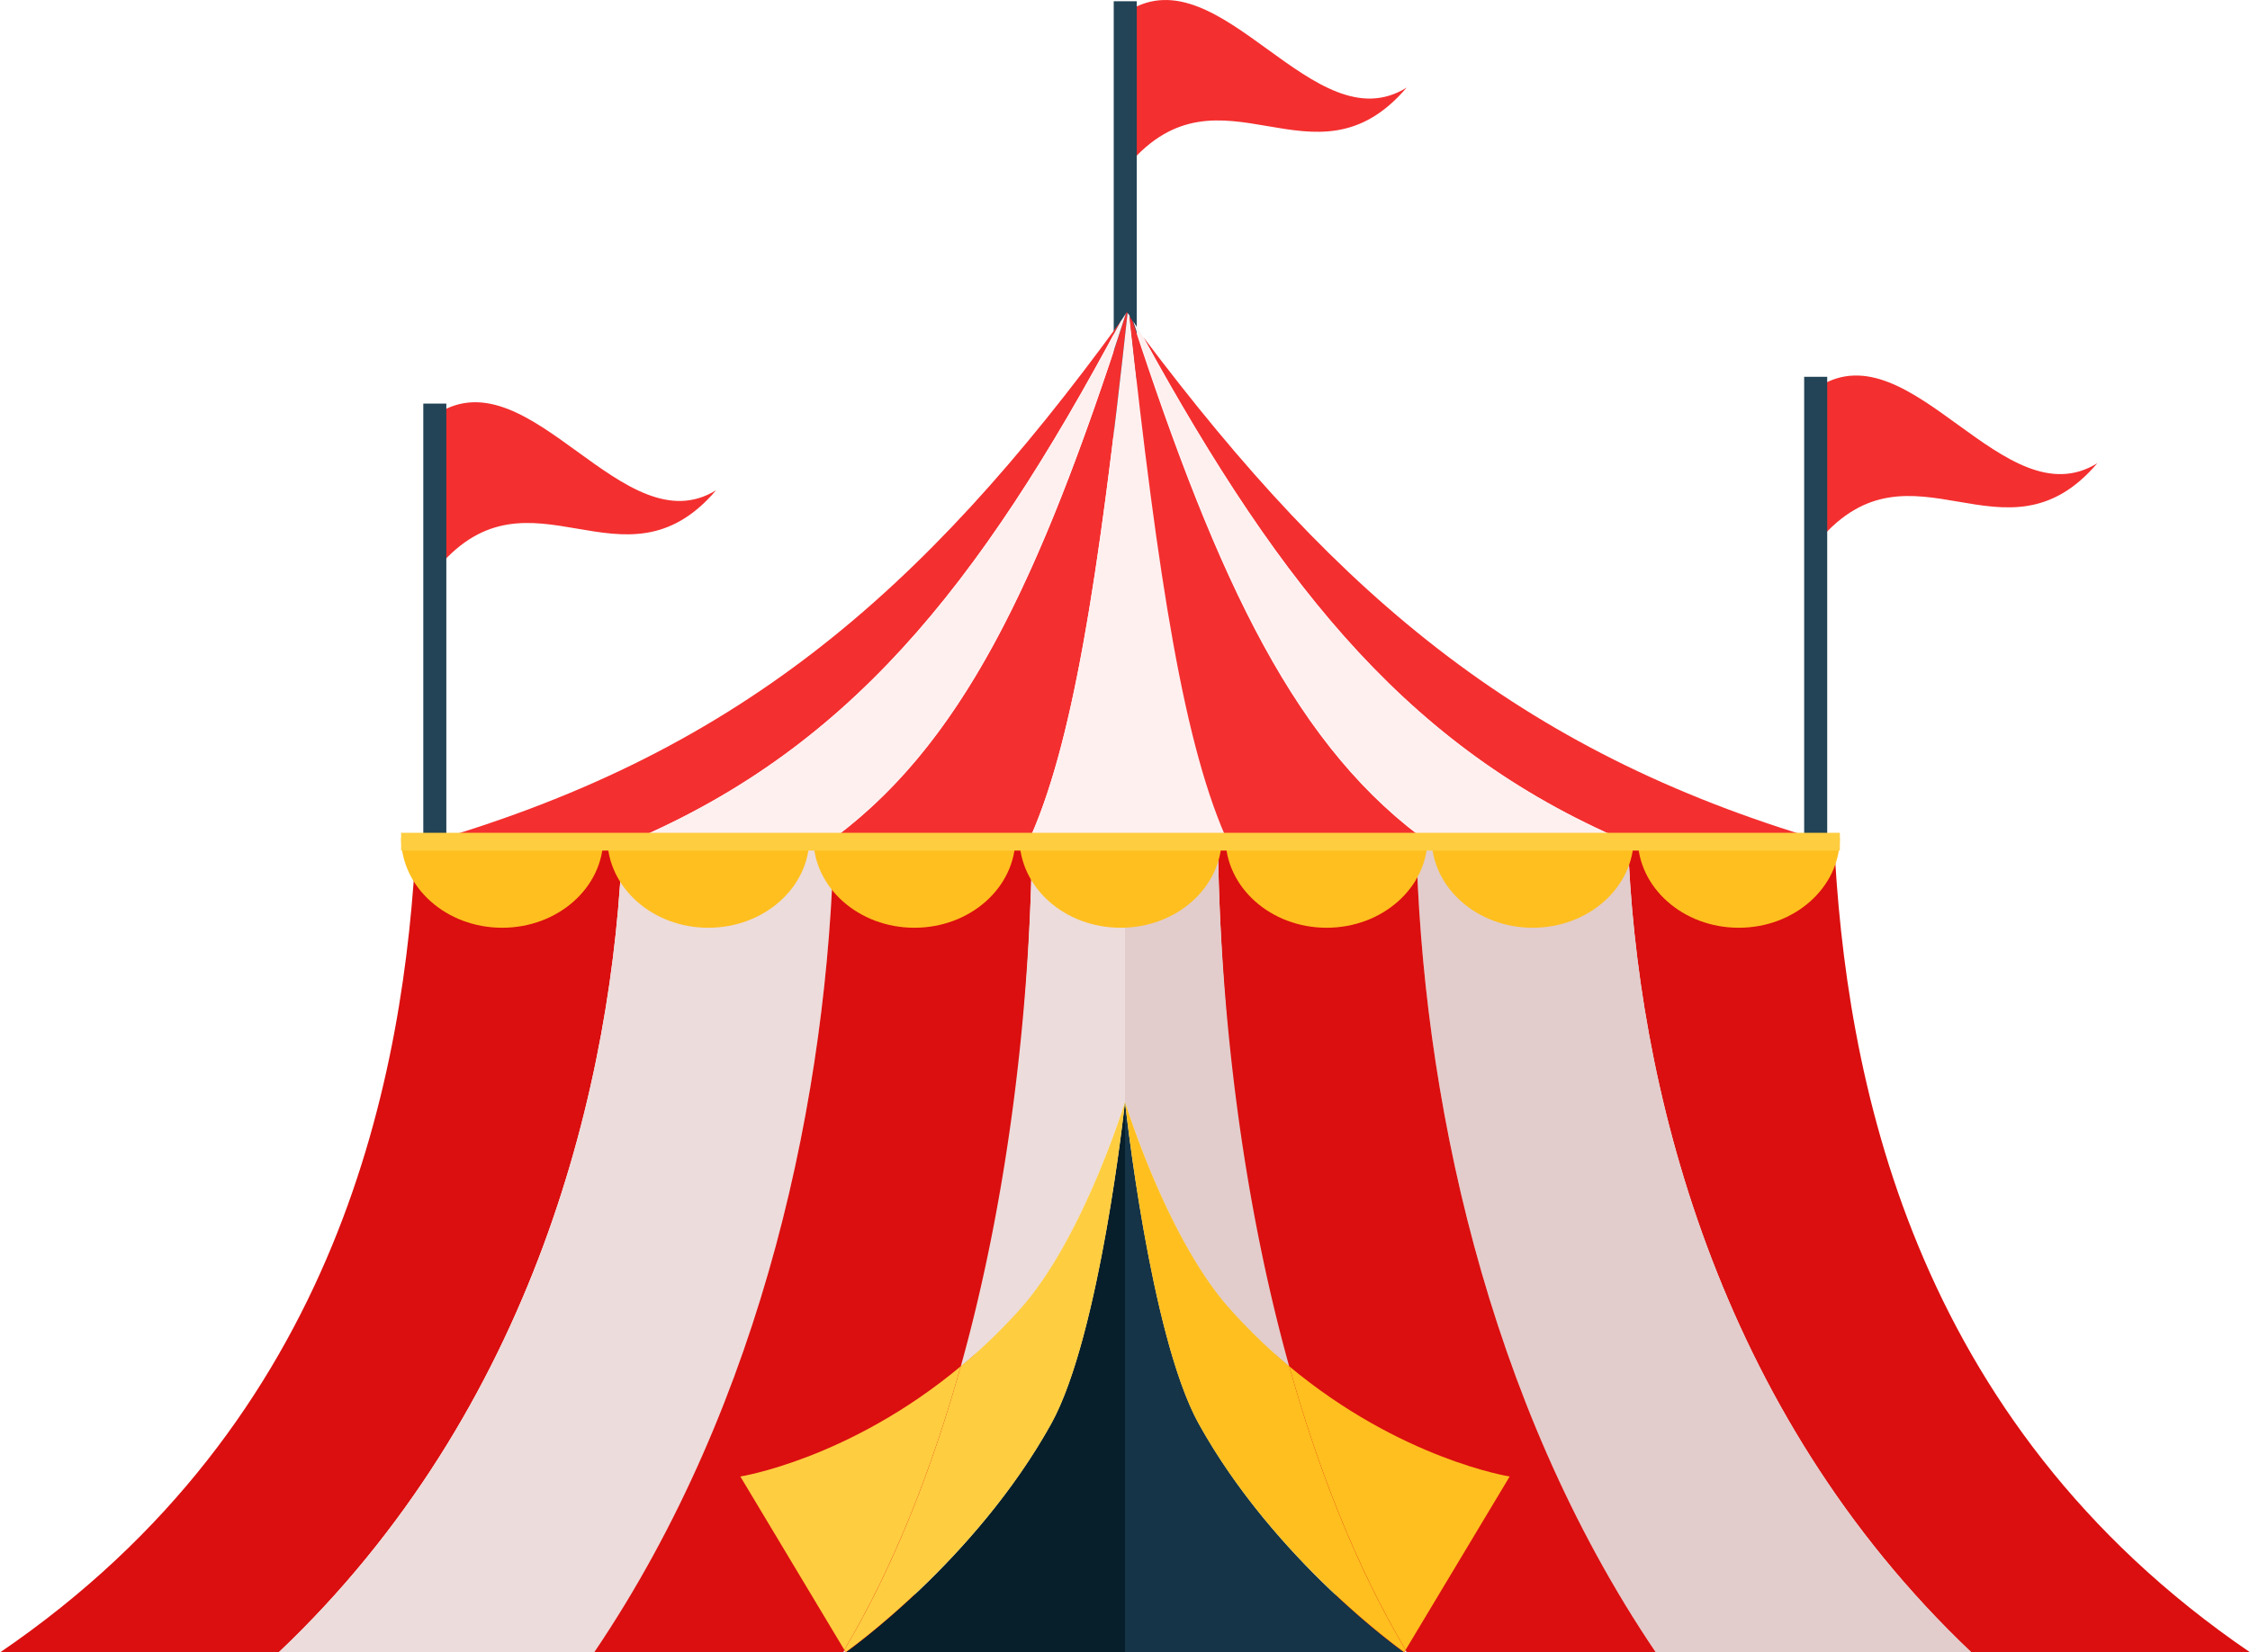 <svg xmlns="http://www.w3.org/2000/svg" viewBox="0 0 359.38 263.95"><defs><style>.cls-1{fill:#f42f2f;}.cls-2{fill:#224456;}.cls-3{fill:#fff0f0;}.cls-4{fill:#db0f0f;}.cls-5{fill:#ecdcdb;}.cls-6{fill:#071f2b;}.cls-7{fill:#ffcd40;}.cls-8{fill:#e2cdcc;}.cls-9{fill:#153447;}.cls-10{fill:#ffbf1f;}</style></defs><title>設施-資產 1遊樂設施</title><g id="圖層_2" data-name="圖層 2"><g id="圖層_1-2" data-name="圖層 1"><path class="cls-1" d="M224.67,14c-14.8,17.38-29.61-5.08-44.42,12.3V1.74C195.06-7.45,209.87,23.22,224.67,14Z"/><rect class="cls-2" x="177.89" y="0.2" width="3.68" height="86.97"/><path class="cls-1" d="M335,74c-14.8,17.38-29.61-5.08-44.42,12.3V61.73C305.34,52.55,320.15,83.21,335,74Z"/><rect class="cls-2" x="288.17" y="60.2" width="3.68" height="86.97"/><path class="cls-1" d="M114.39,78.31C99.59,95.69,84.78,73.23,70,90.61V66c14.81-9.18,29.62,21.48,44.42,12.3Z"/><rect class="cls-2" x="67.61" y="64.48" width="3.68" height="86.97"/><path class="cls-1" d="M180,49.83l-.12.19c-13.79,42.74-26.31,69.66-48.25,85H164c7.33-15.57,11.48-42.73,16.09-85A1.27,1.27,0,0,1,180,49.83Z"/><path class="cls-1" d="M66.79,135.06H99.2c36.11-14.87,57.06-41.14,79.8-83.72C147.11,95.15,117.28,120.76,66.79,135.06Z"/><path class="cls-3" d="M179,51.34c-22.74,42.58-43.69,68.85-79.8,83.72h32.4c21.94-15.38,34.46-42.3,48.25-85C179.57,50.47,179.28,50.9,179,51.34Z"/><path class="cls-3" d="M180.1,50c-4.61,42.31-8.76,69.47-16.09,85h32.41c-7.3-15.52-11.45-42.63-16-84.59Z"/><path class="cls-1" d="M182.61,53.85c22.34,40.66,43.16,66.59,78.63,81.21h32.41C243.86,121,214.11,95.73,182.61,53.85Z"/><path class="cls-1" d="M180.38,50.47c4.59,42,8.74,69.07,16,84.59h32.41c-21.74-15.23-34.21-42-47.88-83.72Z"/><path class="cls-3" d="M181,51.34c13.67,41.71,26.14,68.49,47.88,83.72h32.41C225.77,120.44,205,94.51,182.61,53.85Z"/><path class="cls-4" d="M99.42,134H66.49c-1.81,37.4-12,92.86-66.49,130H44.5C85.35,225.26,98.06,172.83,99.42,134Z"/><path class="cls-5" d="M99.42,134c-1.36,38.88-14.07,91.31-54.92,130H94.89c27.24-40.24,37.39-89.63,38.3-130Z"/><path class="cls-4" d="M133.19,134c-.91,40.37-11.06,89.76-38.3,130h48.29c13.62-41.79,21.22-88.15,21.67-130Z"/><path class="cls-5" d="M134.66,264h.42l-.22-.36Z"/><path class="cls-6" d="M135.08,264h44.61V176s-4,37.37-11.79,51.44C155.7,249.45,135.08,264,135.08,264Z"/><path class="cls-5" d="M164.85,134c-.28,26.24-3.64,56.52-11.4,84.34a89.83,89.83,0,0,0,9.4-9C173,198,179.69,176,179.69,176V134Z"/><path class="cls-7" d="M118.25,235.89l16.61,27.7c7.91-13.35,14-28.89,18.59-45.3C135.6,233.16,118.25,235.89,118.25,235.89Z"/><path class="cls-7" d="M153.45,218.29c-4.58,16.41-10.68,32-18.59,45.3l.22.36s20.62-14.5,32.82-36.47c7.82-14.07,11.79-51.44,11.79-51.44s-6.74,22-16.84,33.2A89.83,89.83,0,0,1,153.45,218.29Z"/><path class="cls-4" d="M260,134h32.93c1.81,37.4,12,92.86,66.49,130H314.87C274,225.26,261.32,172.83,260,134Z"/><path class="cls-8" d="M260,134c1.36,38.88,14.06,91.31,54.91,130H264.48c-27.23-40.24-37.39-89.63-38.29-130Z"/><path class="cls-4" d="M226.19,134c.9,40.37,11.06,89.76,38.29,130H216.19C202.58,222.16,195,175.8,194.52,134Z"/><path class="cls-5" d="M224.71,264h-.42l.22-.36Z"/><path class="cls-9" d="M224.29,264h-44.6V176s4,37.37,11.78,51.44C203.67,249.45,224.29,264,224.29,264Z"/><path class="cls-8" d="M194.52,134c.29,26.24,3.65,56.52,11.41,84.34a90.88,90.88,0,0,1-9.41-9C186.42,198,179.69,176,179.69,176V134Z"/><path class="cls-10" d="M241.13,235.89l-16.62,27.7c-7.9-13.35-14-28.89-18.58-45.3C223.78,233.16,241.13,235.89,241.13,235.89Z"/><path class="cls-10" d="M205.93,218.29c4.57,16.41,10.68,32,18.58,45.3l-.22.36s-20.62-14.5-32.82-36.47C183.66,213.41,179.69,176,179.69,176s6.73,22,16.83,33.2A90.88,90.88,0,0,0,205.93,218.29Z"/><path class="cls-10" d="M80.21,148.22c8.92,0,16.15-6.43,16.15-14.37H64.07C64.07,141.79,71.3,148.22,80.21,148.22Z"/><path class="cls-10" d="M113.13,148.22c8.92,0,16.15-6.43,16.15-14.37H97C97,141.79,104.22,148.22,113.13,148.22Z"/><path class="cls-10" d="M146.05,148.22c8.92,0,16.14-6.43,16.14-14.37H129.91C129.91,141.79,137.14,148.22,146.05,148.22Z"/><path class="cls-10" d="M179,148.22c8.91,0,16.14-6.43,16.14-14.37H162.83C162.83,141.79,170.05,148.22,179,148.22Z"/><path class="cls-10" d="M211.89,148.22c8.91,0,16.14-6.43,16.14-14.37H195.75C195.75,141.79,203,148.22,211.89,148.22Z"/><path class="cls-10" d="M244.81,148.22c8.91,0,16.14-6.43,16.14-14.37H228.66C228.66,141.79,235.89,148.22,244.81,148.22Z"/><path class="cls-10" d="M261.58,133.85c0,7.94,7.23,14.37,16.14,14.37s16.15-6.43,16.15-14.37Z"/><rect class="cls-7" x="64.07" y="133.05" width="229.8" height="2.84"/></g></g></svg>
